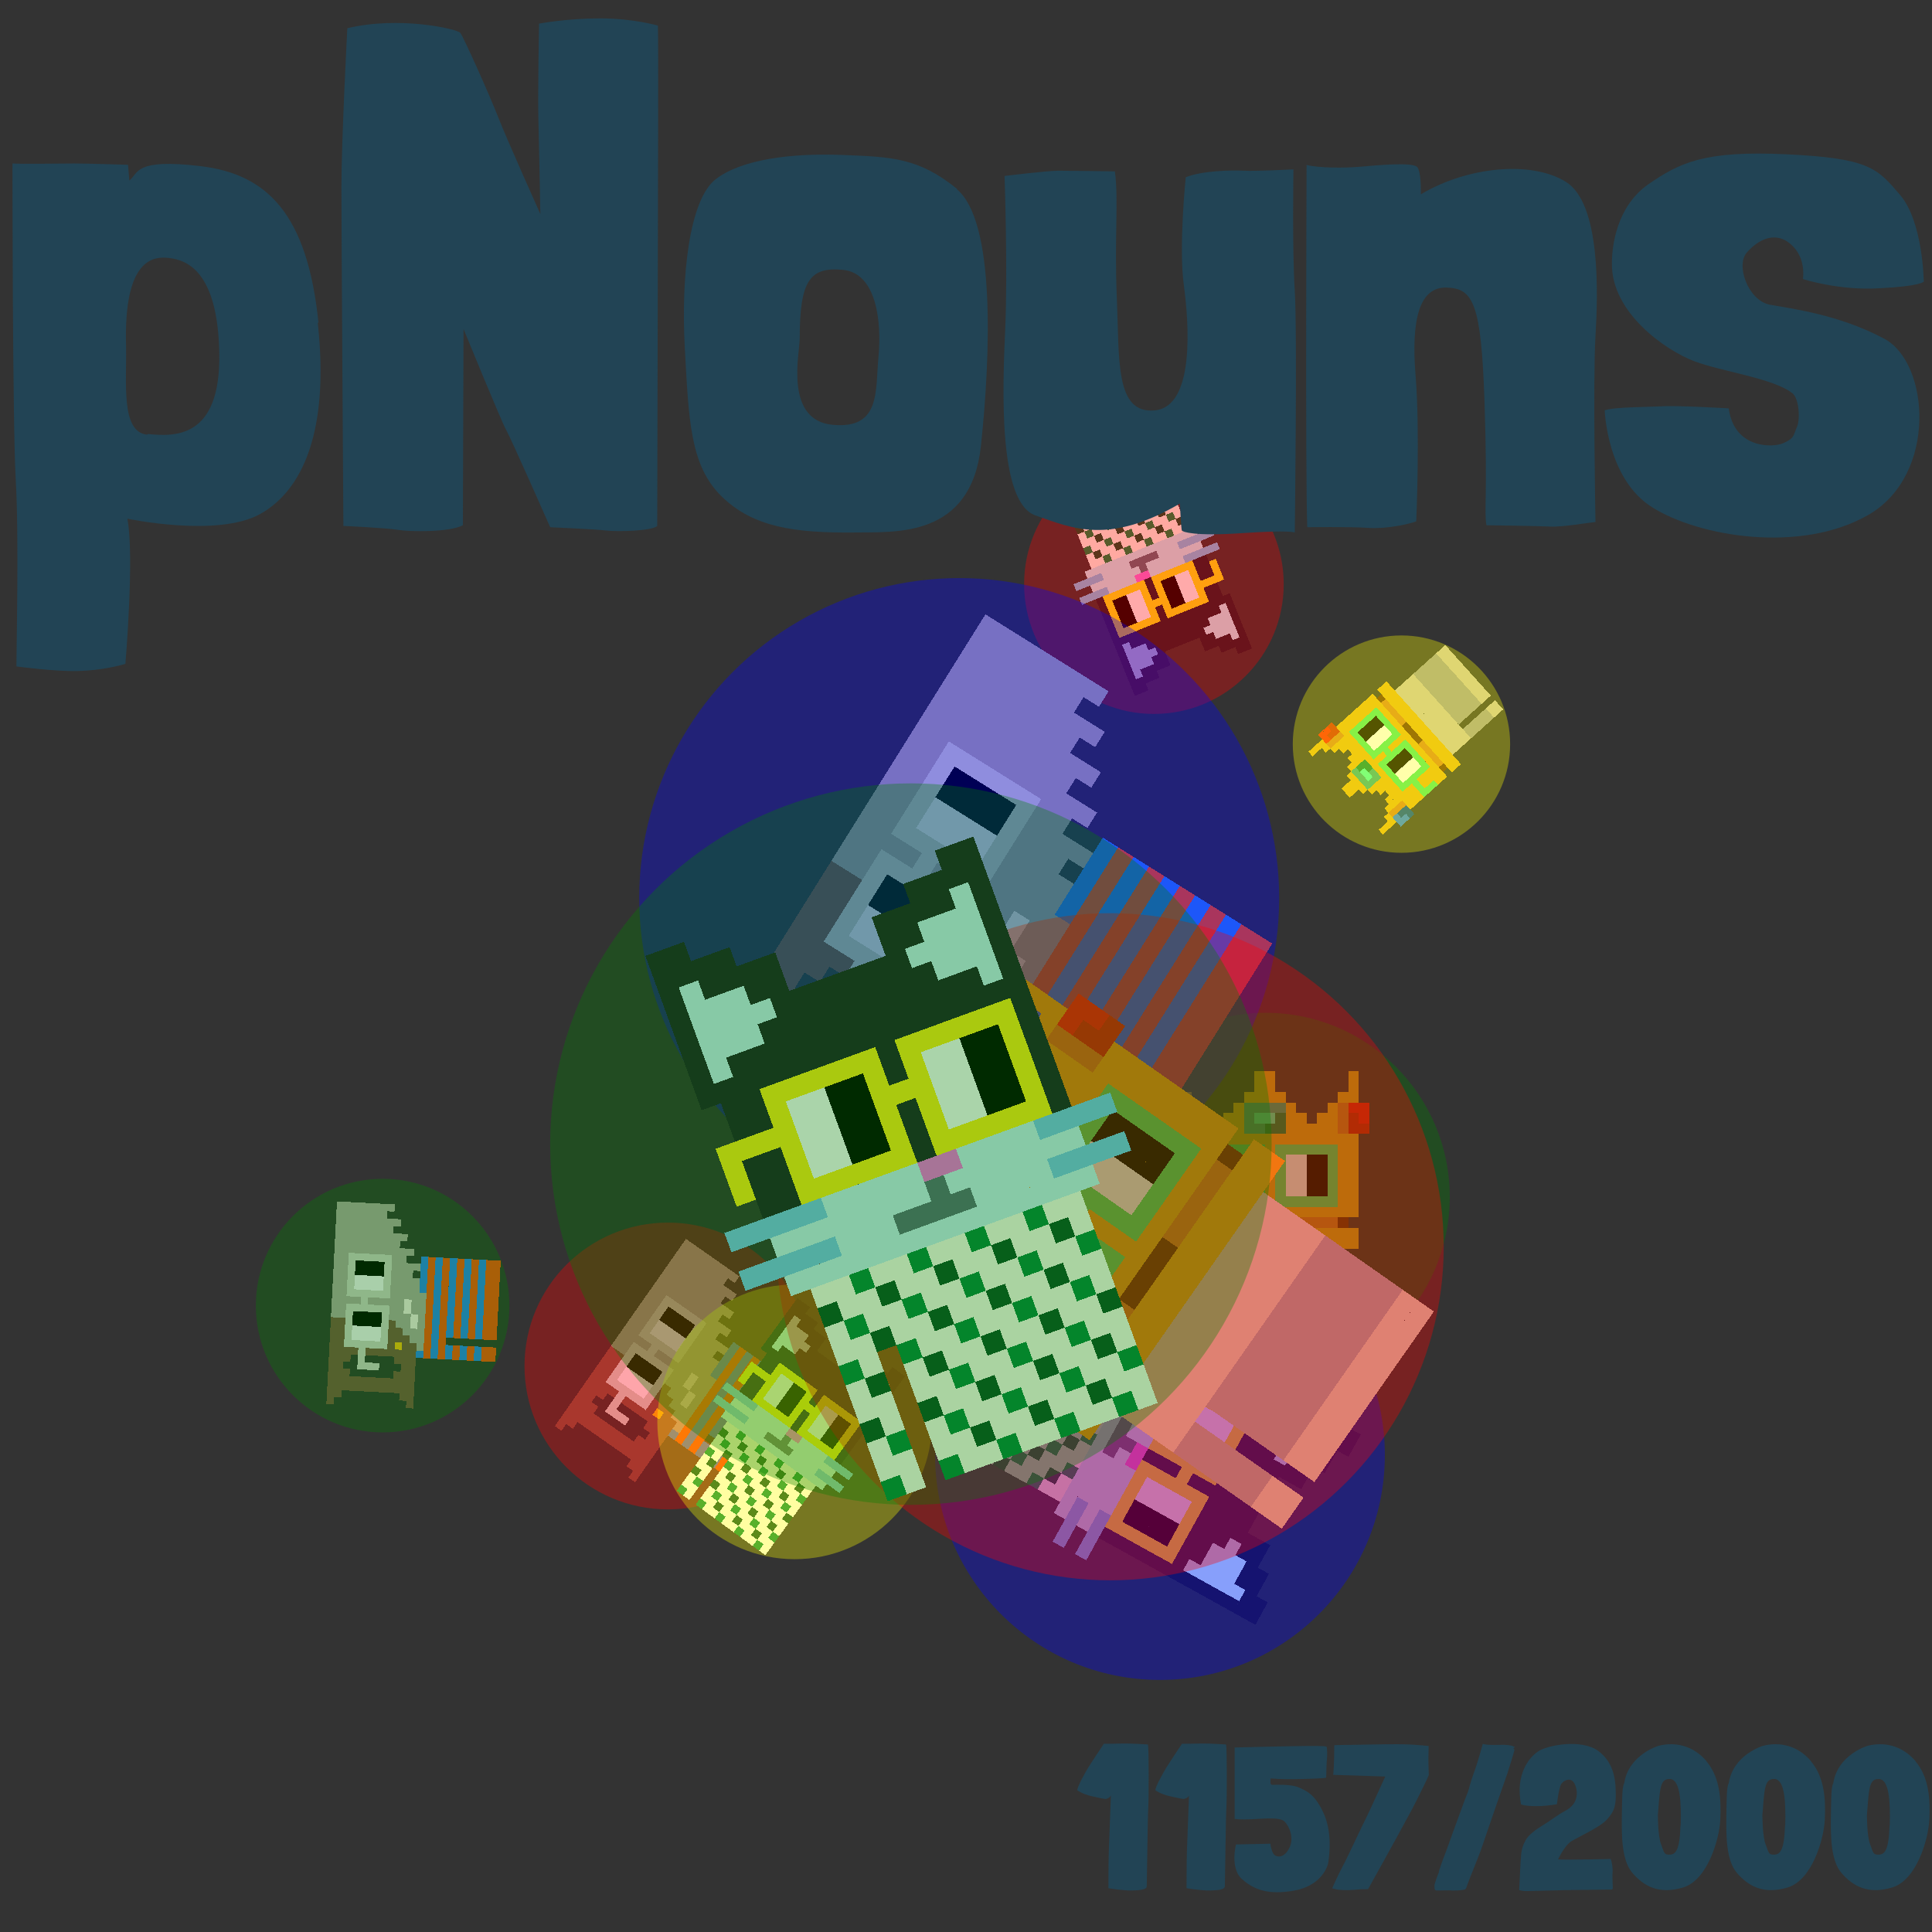<svg viewBox="0 0 1024 1024"  xmlns="http://www.w3.org/2000/svg">
<rect x="0" y="0" width="1024" height="1024" fill="#333333" stroke="none"/>
<defs>
<g id="nouns1157" transform="scale(3.2)" shape-rendering="crispEdges">
<rect width="140" height="10" x="90" y="210" fill="#fffdf2" /><rect width="140" height="10" x="90" y="220" fill="#fffdf2" /><rect width="140" height="10" x="90" y="230" fill="#fffdf2" /><rect width="140" height="10" x="90" y="240" fill="#fffdf2" /><rect width="20" height="10" x="90" y="250" fill="#fffdf2" /><rect width="110" height="10" x="120" y="250" fill="#fffdf2" /><rect width="20" height="10" x="90" y="260" fill="#fffdf2" /><rect width="110" height="10" x="120" y="260" fill="#fffdf2" /><rect width="20" height="10" x="90" y="270" fill="#fffdf2" /><rect width="110" height="10" x="120" y="270" fill="#fffdf2" /><rect width="20" height="10" x="90" y="280" fill="#fffdf2" /><rect width="110" height="10" x="120" y="280" fill="#fffdf2" /><rect width="20" height="10" x="90" y="290" fill="#fffdf2" /><rect width="110" height="10" x="120" y="290" fill="#fffdf2" /><rect width="20" height="10" x="90" y="300" fill="#fffdf2" /><rect width="110" height="10" x="120" y="300" fill="#fffdf2" /><rect width="20" height="10" x="90" y="310" fill="#fffdf2" /><rect width="110" height="10" x="120" y="310" fill="#fffdf2" /><rect width="10" height="10" x="110" y="210" fill="#068940" /><rect width="10" height="10" x="140" y="210" fill="#068940" /><rect width="10" height="10" x="170" y="210" fill="#068940" /><rect width="10" height="10" x="200" y="210" fill="#068940" /><rect width="10" height="10" x="90" y="220" fill="#0b5027" /><rect width="10" height="10" x="120" y="220" fill="#0b5027" /><rect width="10" height="10" x="150" y="220" fill="#0b5027" /><rect width="10" height="10" x="180" y="220" fill="#0b5027" /><rect width="10" height="10" x="210" y="220" fill="#0b5027" /><rect width="10" height="10" x="100" y="230" fill="#068940" /><rect width="10" height="10" x="130" y="230" fill="#068940" /><rect width="10" height="10" x="160" y="230" fill="#068940" /><rect width="10" height="10" x="190" y="230" fill="#068940" /><rect width="10" height="10" x="220" y="230" fill="#068940" /><rect width="10" height="10" x="110" y="240" fill="#0b5027" /><rect width="10" height="10" x="140" y="240" fill="#0b5027" /><rect width="10" height="10" x="170" y="240" fill="#0b5027" /><rect width="10" height="10" x="200" y="240" fill="#0b5027" /><rect width="10" height="10" x="90" y="250" fill="#068940" /><rect width="10" height="10" x="120" y="250" fill="#068940" /><rect width="10" height="10" x="150" y="250" fill="#068940" /><rect width="10" height="10" x="180" y="250" fill="#068940" /><rect width="10" height="10" x="210" y="250" fill="#068940" /><rect width="10" height="10" x="100" y="260" fill="#0b5027" /><rect width="10" height="10" x="130" y="260" fill="#0b5027" /><rect width="10" height="10" x="160" y="260" fill="#0b5027" /><rect width="10" height="10" x="190" y="260" fill="#0b5027" /><rect width="10" height="10" x="220" y="260" fill="#0b5027" /><rect width="10" height="10" x="140" y="270" fill="#068940" /><rect width="10" height="10" x="170" y="270" fill="#068940" /><rect width="10" height="10" x="200" y="270" fill="#068940" /><rect width="10" height="10" x="90" y="280" fill="#0b5027" /><rect width="10" height="10" x="120" y="280" fill="#0b5027" /><rect width="10" height="10" x="150" y="280" fill="#0b5027" /><rect width="10" height="10" x="180" y="280" fill="#0b5027" /><rect width="10" height="10" x="210" y="280" fill="#0b5027" /><rect width="10" height="10" x="100" y="290" fill="#068940" /><rect width="10" height="10" x="130" y="290" fill="#068940" /><rect width="10" height="10" x="160" y="290" fill="#068940" /><rect width="10" height="10" x="190" y="290" fill="#068940" /><rect width="10" height="10" x="220" y="290" fill="#068940" /><rect width="10" height="10" x="140" y="300" fill="#0b5027" /><rect width="10" height="10" x="170" y="300" fill="#0b5027" /><rect width="10" height="10" x="200" y="300" fill="#0b5027" /><rect width="10" height="10" x="90" y="310" fill="#068940" /><rect width="10" height="10" x="120" y="310" fill="#068940" /><rect width="10" height="10" x="150" y="310" fill="#068940" /><rect width="10" height="10" x="180" y="310" fill="#068940" /><rect width="10" height="10" x="210" y="310" fill="#068940" /><rect width="20" height="10" x="70" y="30" fill="#1f1d29" /><rect width="20" height="10" x="220" y="30" fill="#1f1d29" /><rect width="40" height="10" x="70" y="40" fill="#1f1d29" /><rect width="40" height="10" x="200" y="40" fill="#1f1d29" /><rect width="10" height="10" x="70" y="50" fill="#1f1d29" /><rect width="10" height="10" x="80" y="50" fill="#caeff9" /><rect width="40" height="10" x="90" y="50" fill="#1f1d29" /><rect width="40" height="10" x="180" y="50" fill="#1f1d29" /><rect width="10" height="10" x="220" y="50" fill="#caeff9" /><rect width="10" height="10" x="230" y="50" fill="#1f1d29" /><rect width="10" height="10" x="70" y="60" fill="#1f1d29" /><rect width="30" height="10" x="80" y="60" fill="#caeff9" /><rect width="20" height="10" x="110" y="60" fill="#1f1d29" /><rect width="20" height="10" x="180" y="60" fill="#1f1d29" /><rect width="30" height="10" x="200" y="60" fill="#caeff9" /><rect width="10" height="10" x="230" y="60" fill="#1f1d29" /><rect width="10" height="10" x="70" y="70" fill="#1f1d29" /><rect width="40" height="10" x="80" y="70" fill="#caeff9" /><rect width="70" height="10" x="120" y="70" fill="#1f1d29" /><rect width="40" height="10" x="190" y="70" fill="#caeff9" /><rect width="10" height="10" x="230" y="70" fill="#1f1d29" /><rect width="10" height="10" x="70" y="80" fill="#1f1d29" /><rect width="30" height="10" x="80" y="80" fill="#caeff9" /><rect width="90" height="10" x="110" y="80" fill="#1f1d29" /><rect width="30" height="10" x="200" y="80" fill="#caeff9" /><rect width="10" height="10" x="230" y="80" fill="#1f1d29" /><rect width="10" height="10" x="70" y="90" fill="#1f1d29" /><rect width="10" height="10" x="80" y="90" fill="#caeff9" /><rect width="130" height="10" x="90" y="90" fill="#1f1d29" /><rect width="10" height="10" x="220" y="90" fill="#caeff9" /><rect width="10" height="10" x="230" y="90" fill="#1f1d29" /><rect width="170" height="10" x="70" y="100" fill="#1f1d29" /><rect width="160" height="10" x="80" y="110" fill="#1f1d29" /><rect width="160" height="10" x="80" y="120" fill="#1f1d29" /><rect width="160" height="10" x="80" y="130" fill="#1f1d29" /><rect width="160" height="10" x="80" y="140" fill="#1f1d29" /><rect width="160" height="10" x="80" y="150" fill="#1f1d29" /><rect width="160" height="10" x="80" y="160" fill="#1f1d29" /><rect width="50" height="10" x="60" y="170" fill="#7cc4f2" /><rect width="50" height="10" x="110" y="170" fill="#caeff9" /><rect width="20" height="10" x="160" y="170" fill="#fa6fe2" /><rect width="40" height="10" x="180" y="170" fill="#caeff9" /><rect width="40" height="10" x="220" y="170" fill="#7cc4f2" /><rect width="80" height="10" x="80" y="180" fill="#caeff9" /><rect width="10" height="10" x="160" y="180" fill="#5a6b7b" /><rect width="70" height="10" x="170" y="180" fill="#caeff9" /><rect width="50" height="10" x="60" y="190" fill="#7cc4f2" /><rect width="30" height="10" x="110" y="190" fill="#caeff9" /><rect width="40" height="10" x="140" y="190" fill="#5a6b7b" /><rect width="40" height="10" x="180" y="190" fill="#caeff9" /><rect width="40" height="10" x="220" y="190" fill="#7cc4f2" /><rect width="160" height="10" x="80" y="200" fill="#caeff9" /><rect width="60" height="10" x="100" y="110" fill="#ffef16" /><rect width="60" height="10" x="170" y="110" fill="#ffef16" /><rect width="10" height="10" x="100" y="120" fill="#ffef16" /><rect width="20" height="10" x="110" y="120" fill="#ffffff" /><rect width="20" height="10" x="130" y="120" fill="#000000" /><rect width="10" height="10" x="150" y="120" fill="#ffef16" /><rect width="10" height="10" x="170" y="120" fill="#ffef16" /><rect width="20" height="10" x="180" y="120" fill="#ffffff" /><rect width="20" height="10" x="200" y="120" fill="#000000" /><rect width="10" height="10" x="220" y="120" fill="#ffef16" /><rect width="40" height="10" x="70" y="130" fill="#ffef16" /><rect width="20" height="10" x="110" y="130" fill="#ffffff" /><rect width="20" height="10" x="130" y="130" fill="#000000" /><rect width="30" height="10" x="150" y="130" fill="#ffef16" /><rect width="20" height="10" x="180" y="130" fill="#ffffff" /><rect width="20" height="10" x="200" y="130" fill="#000000" /><rect width="10" height="10" x="220" y="130" fill="#ffef16" /><rect width="10" height="10" x="70" y="140" fill="#ffef16" /><rect width="10" height="10" x="100" y="140" fill="#ffef16" /><rect width="20" height="10" x="110" y="140" fill="#ffffff" /><rect width="20" height="10" x="130" y="140" fill="#000000" /><rect width="10" height="10" x="150" y="140" fill="#ffef16" /><rect width="10" height="10" x="170" y="140" fill="#ffef16" /><rect width="20" height="10" x="180" y="140" fill="#ffffff" /><rect width="20" height="10" x="200" y="140" fill="#000000" /><rect width="10" height="10" x="220" y="140" fill="#ffef16" /><rect width="10" height="10" x="70" y="150" fill="#ffef16" /><rect width="10" height="10" x="100" y="150" fill="#ffef16" /><rect width="20" height="10" x="110" y="150" fill="#ffffff" /><rect width="20" height="10" x="130" y="150" fill="#000000" /><rect width="10" height="10" x="150" y="150" fill="#ffef16" /><rect width="10" height="10" x="170" y="150" fill="#ffef16" /><rect width="20" height="10" x="180" y="150" fill="#ffffff" /><rect width="20" height="10" x="200" y="150" fill="#000000" /><rect width="10" height="10" x="220" y="150" fill="#ffef16" /><rect width="60" height="10" x="100" y="160" fill="#ffef16" /><rect width="60" height="10" x="170" y="160" fill="#ffef16" />
</g>
<g id="nouns1158" transform="scale(3.2)" shape-rendering="crispEdges">
<rect width="140" height="10" x="90" y="210" fill="#fe500c" /><rect width="140" height="10" x="90" y="220" fill="#fe500c" /><rect width="140" height="10" x="90" y="230" fill="#fe500c" /><rect width="140" height="10" x="90" y="240" fill="#fe500c" /><rect width="20" height="10" x="90" y="250" fill="#fe500c" /><rect width="110" height="10" x="120" y="250" fill="#fe500c" /><rect width="20" height="10" x="90" y="260" fill="#fe500c" /><rect width="110" height="10" x="120" y="260" fill="#fe500c" /><rect width="20" height="10" x="90" y="270" fill="#fe500c" /><rect width="110" height="10" x="120" y="270" fill="#fe500c" /><rect width="20" height="10" x="90" y="280" fill="#fe500c" /><rect width="110" height="10" x="120" y="280" fill="#fe500c" /><rect width="20" height="10" x="90" y="290" fill="#fe500c" /><rect width="110" height="10" x="120" y="290" fill="#fe500c" /><rect width="20" height="10" x="90" y="300" fill="#fe500c" /><rect width="110" height="10" x="120" y="300" fill="#fe500c" /><rect width="20" height="10" x="90" y="310" fill="#fe500c" /><rect width="110" height="10" x="120" y="310" fill="#fe500c" /><rect width="140" height="10" x="90" y="210" fill="#2b83f6" /><rect width="140" height="10" x="90" y="230" fill="#2b83f6" /><rect width="20" height="10" x="90" y="250" fill="#2b83f6" /><rect width="110" height="10" x="120" y="250" fill="#2b83f6" /><rect width="20" height="10" x="90" y="270" fill="#2b83f6" /><rect width="110" height="10" x="120" y="270" fill="#2b83f6" /><rect width="20" height="10" x="90" y="290" fill="#2b83f6" /><rect width="110" height="10" x="120" y="290" fill="#2b83f6" /><rect width="120" height="10" x="20" y="90" fill="#7e5243" /><rect width="160" height="10" x="140" y="90" fill="#b2a8a5" /><rect width="110" height="10" x="30" y="100" fill="#7e5243" /><rect width="160" height="10" x="140" y="100" fill="#b2a8a5" /><rect width="30" height="10" x="40" y="110" fill="#7e5243" /><rect width="60" height="10" x="80" y="110" fill="#7e5243" /><rect width="160" height="10" x="140" y="110" fill="#b2a8a5" /><rect width="20" height="10" x="40" y="120" fill="#7e5243" /><rect width="50" height="10" x="90" y="120" fill="#7e5243" /><rect width="160" height="10" x="140" y="120" fill="#b2a8a5" /><rect width="20" height="10" x="40" y="130" fill="#7e5243" /><rect width="50" height="10" x="90" y="130" fill="#7e5243" /><rect width="160" height="10" x="140" y="130" fill="#b2a8a5" /><rect width="20" height="10" x="40" y="140" fill="#7e5243" /><rect width="50" height="10" x="90" y="140" fill="#7e5243" /><rect width="160" height="10" x="140" y="140" fill="#b2a8a5" /><rect width="20" height="10" x="40" y="150" fill="#7e5243" /><rect width="50" height="10" x="90" y="150" fill="#7e5243" /><rect width="160" height="10" x="140" y="150" fill="#b2a8a5" /><rect width="20" height="10" x="40" y="160" fill="#7e5243" /><rect width="50" height="10" x="90" y="160" fill="#7e5243" /><rect width="140" height="10" x="140" y="160" fill="#b2a8a5" /><rect width="10" height="10" x="290" y="160" fill="#b2a8a5" /><rect width="20" height="10" x="40" y="170" fill="#7e5243" /><rect width="50" height="10" x="90" y="170" fill="#7e5243" /><rect width="120" height="10" x="140" y="170" fill="#b2a8a5" /><rect width="10" height="10" x="270" y="170" fill="#b2a8a5" /><rect width="30" height="10" x="40" y="180" fill="#7e5243" /><rect width="20" height="10" x="80" y="180" fill="#7e5243" /><rect width="10" height="10" x="100" y="180" fill="#ffc110" /><rect width="20" height="10" x="110" y="180" fill="#7e5243" /><rect width="110" height="10" x="130" y="180" fill="#b2a8a5" /><rect width="10" height="10" x="250" y="180" fill="#b2a8a5" /><rect width="90" height="10" x="30" y="190" fill="#7e5243" /><rect width="30" height="10" x="120" y="190" fill="#b2a8a5" /><rect width="20" height="10" x="150" y="190" fill="#fff0ee" /><rect width="50" height="10" x="170" y="190" fill="#b2a8a5" /><rect width="10" height="10" x="230" y="190" fill="#b2a8a5" /><rect width="90" height="10" x="20" y="200" fill="#7e5243" /><rect width="20" height="10" x="110" y="200" fill="#b2a8a5" /><rect width="20" height="10" x="130" y="200" fill="#fff0ee" /><rect width="50" height="10" x="150" y="200" fill="#b2a8a5" /><rect width="10" height="10" x="210" y="200" fill="#b2a8a5" /><rect width="80" height="10" x="100" y="210" fill="#b2a8a5" /><rect width="60" height="10" x="100" y="110" fill="#d7d3cd" /><rect width="60" height="10" x="170" y="110" fill="#d7d3cd" /><rect width="10" height="10" x="100" y="120" fill="#d7d3cd" /><rect width="20" height="10" x="110" y="120" fill="#fdf8ff" /><rect width="20" height="10" x="130" y="120" fill="#000000" /><rect width="10" height="10" x="150" y="120" fill="#d7d3cd" /><rect width="10" height="10" x="170" y="120" fill="#d7d3cd" /><rect width="20" height="10" x="180" y="120" fill="#fdf8ff" /><rect width="20" height="10" x="200" y="120" fill="#000000" /><rect width="10" height="10" x="220" y="120" fill="#d7d3cd" /><rect width="40" height="10" x="70" y="130" fill="#d7d3cd" /><rect width="20" height="10" x="110" y="130" fill="#fdf8ff" /><rect width="20" height="10" x="130" y="130" fill="#000000" /><rect width="30" height="10" x="150" y="130" fill="#d7d3cd" /><rect width="20" height="10" x="180" y="130" fill="#fdf8ff" /><rect width="20" height="10" x="200" y="130" fill="#000000" /><rect width="10" height="10" x="220" y="130" fill="#d7d3cd" /><rect width="10" height="10" x="70" y="140" fill="#d7d3cd" /><rect width="10" height="10" x="100" y="140" fill="#d7d3cd" /><rect width="20" height="10" x="110" y="140" fill="#fdf8ff" /><rect width="20" height="10" x="130" y="140" fill="#000000" /><rect width="10" height="10" x="150" y="140" fill="#d7d3cd" /><rect width="10" height="10" x="170" y="140" fill="#d7d3cd" /><rect width="20" height="10" x="180" y="140" fill="#fdf8ff" /><rect width="20" height="10" x="200" y="140" fill="#000000" /><rect width="10" height="10" x="220" y="140" fill="#d7d3cd" /><rect width="10" height="10" x="70" y="150" fill="#d7d3cd" /><rect width="10" height="10" x="100" y="150" fill="#d7d3cd" /><rect width="20" height="10" x="110" y="150" fill="#fdf8ff" /><rect width="20" height="10" x="130" y="150" fill="#000000" /><rect width="10" height="10" x="150" y="150" fill="#d7d3cd" /><rect width="10" height="10" x="170" y="150" fill="#d7d3cd" /><rect width="20" height="10" x="180" y="150" fill="#fdf8ff" /><rect width="20" height="10" x="200" y="150" fill="#000000" /><rect width="10" height="10" x="220" y="150" fill="#d7d3cd" /><rect width="60" height="10" x="100" y="160" fill="#d7d3cd" /><rect width="60" height="10" x="170" y="160" fill="#d7d3cd" />
</g>
<g id="nouns1159" transform="scale(3.2)" shape-rendering="crispEdges">
<rect width="140" height="10" x="90" y="210" fill="#cfc2ab" /><rect width="140" height="10" x="90" y="220" fill="#cfc2ab" /><rect width="140" height="10" x="90" y="230" fill="#cfc2ab" /><rect width="140" height="10" x="90" y="240" fill="#cfc2ab" /><rect width="20" height="10" x="90" y="250" fill="#cfc2ab" /><rect width="110" height="10" x="120" y="250" fill="#cfc2ab" /><rect width="20" height="10" x="90" y="260" fill="#cfc2ab" /><rect width="110" height="10" x="120" y="260" fill="#cfc2ab" /><rect width="20" height="10" x="90" y="270" fill="#cfc2ab" /><rect width="110" height="10" x="120" y="270" fill="#cfc2ab" /><rect width="20" height="10" x="90" y="280" fill="#cfc2ab" /><rect width="110" height="10" x="120" y="280" fill="#cfc2ab" /><rect width="20" height="10" x="90" y="290" fill="#cfc2ab" /><rect width="110" height="10" x="120" y="290" fill="#cfc2ab" /><rect width="20" height="10" x="90" y="300" fill="#cfc2ab" /><rect width="110" height="10" x="120" y="300" fill="#cfc2ab" /><rect width="20" height="10" x="90" y="310" fill="#cfc2ab" /><rect width="110" height="10" x="120" y="310" fill="#cfc2ab" /><rect width="20" height="10" x="90" y="250" fill="#a19c9a" /><rect width="110" height="10" x="120" y="250" fill="#a19c9a" /><rect width="20" height="10" x="90" y="260" fill="#a19c9a" /><rect width="110" height="10" x="120" y="260" fill="#a19c9a" /><rect width="20" height="10" x="90" y="270" fill="#a19c9a" /><rect width="110" height="10" x="120" y="270" fill="#a19c9a" /><rect width="20" height="10" x="90" y="280" fill="#a19c9a" /><rect width="110" height="10" x="120" y="280" fill="#a19c9a" /><rect width="20" height="10" x="90" y="290" fill="#a19c9a" /><rect width="110" height="10" x="120" y="290" fill="#a19c9a" /><rect width="10" height="10" x="70" y="40" fill="#eab118" /><rect width="20" height="10" x="150" y="40" fill="#eab118" /><rect width="10" height="10" x="240" y="40" fill="#eab118" /><rect width="10" height="10" x="70" y="50" fill="#eab118" /><rect width="20" height="10" x="150" y="50" fill="#eab118" /><rect width="10" height="10" x="240" y="50" fill="#eab118" /><rect width="20" height="10" x="70" y="60" fill="#eab118" /><rect width="40" height="10" x="140" y="60" fill="#eab118" /><rect width="20" height="10" x="230" y="60" fill="#eab118" /><rect width="20" height="10" x="60" y="70" fill="#257ced" /><rect width="10" height="10" x="80" y="70" fill="#db8323" /><rect width="10" height="10" x="90" y="70" fill="#eab118" /><rect width="10" height="10" x="130" y="70" fill="#eab118" /><rect width="40" height="10" x="140" y="70" fill="#34ac80" /><rect width="10" height="10" x="180" y="70" fill="#eab118" /><rect width="10" height="10" x="220" y="70" fill="#eab118" /><rect width="10" height="10" x="230" y="70" fill="#db8323" /><rect width="20" height="10" x="240" y="70" fill="#ff1a0b" /><rect width="10" height="10" x="60" y="80" fill="#257ced" /><rect width="10" height="10" x="70" y="80" fill="#00499c" /><rect width="10" height="10" x="80" y="80" fill="#db8323" /><rect width="20" height="10" x="90" y="80" fill="#eab118" /><rect width="20" height="10" x="120" y="80" fill="#eab118" /><rect width="10" height="10" x="140" y="80" fill="#34ac80" /><rect width="20" height="10" x="150" y="80" fill="#42ffb0" /><rect width="10" height="10" x="170" y="80" fill="#068940" /><rect width="20" height="10" x="180" y="80" fill="#eab118" /><rect width="20" height="10" x="210" y="80" fill="#eab118" /><rect width="10" height="10" x="230" y="80" fill="#db8323" /><rect width="10" height="10" x="240" y="80" fill="#d22209" /><rect width="10" height="10" x="250" y="80" fill="#ff1a0b" /><rect width="20" height="10" x="60" y="90" fill="#00499c" /><rect width="10" height="10" x="80" y="90" fill="#db8323" /><rect width="50" height="10" x="90" y="90" fill="#eab118" /><rect width="20" height="10" x="140" y="90" fill="#34ac80" /><rect width="20" height="10" x="160" y="90" fill="#068940" /><rect width="50" height="10" x="180" y="90" fill="#eab118" /><rect width="10" height="10" x="230" y="90" fill="#db8323" /><rect width="20" height="10" x="240" y="90" fill="#d22209" /><rect width="180" height="10" x="70" y="100" fill="#eab118" /><rect width="180" height="10" x="70" y="110" fill="#eab118" /><rect width="180" height="10" x="70" y="120" fill="#eab118" /><rect width="180" height="10" x="70" y="130" fill="#eab118" /><rect width="180" height="10" x="70" y="140" fill="#eab118" /><rect width="180" height="10" x="70" y="150" fill="#eab118" /><rect width="180" height="10" x="70" y="160" fill="#eab118" /><rect width="180" height="10" x="70" y="170" fill="#eab118" /><rect width="10" height="10" x="80" y="180" fill="#6e3206" /><rect width="50" height="10" x="90" y="180" fill="#db8323" /><rect width="40" height="10" x="140" y="180" fill="#6e3206" /><rect width="50" height="10" x="180" y="180" fill="#db8323" /><rect width="10" height="10" x="230" y="180" fill="#6e3206" /><rect width="180" height="10" x="70" y="190" fill="#eab118" /><rect width="180" height="10" x="70" y="200" fill="#eab118" /><rect width="60" height="10" x="100" y="110" fill="#4bea69" /><rect width="60" height="10" x="170" y="110" fill="#4bea69" /><rect width="10" height="10" x="100" y="120" fill="#4bea69" /><rect width="20" height="10" x="110" y="120" fill="#ffffff" /><rect width="20" height="10" x="130" y="120" fill="#000000" /><rect width="10" height="10" x="150" y="120" fill="#4bea69" /><rect width="10" height="10" x="170" y="120" fill="#4bea69" /><rect width="20" height="10" x="180" y="120" fill="#ffffff" /><rect width="20" height="10" x="200" y="120" fill="#000000" /><rect width="10" height="10" x="220" y="120" fill="#4bea69" /><rect width="40" height="10" x="70" y="130" fill="#4bea69" /><rect width="20" height="10" x="110" y="130" fill="#ffffff" /><rect width="20" height="10" x="130" y="130" fill="#000000" /><rect width="30" height="10" x="150" y="130" fill="#4bea69" /><rect width="20" height="10" x="180" y="130" fill="#ffffff" /><rect width="20" height="10" x="200" y="130" fill="#000000" /><rect width="10" height="10" x="220" y="130" fill="#4bea69" /><rect width="10" height="10" x="70" y="140" fill="#4bea69" /><rect width="10" height="10" x="100" y="140" fill="#4bea69" /><rect width="20" height="10" x="110" y="140" fill="#ffffff" /><rect width="20" height="10" x="130" y="140" fill="#000000" /><rect width="10" height="10" x="150" y="140" fill="#4bea69" /><rect width="10" height="10" x="170" y="140" fill="#4bea69" /><rect width="20" height="10" x="180" y="140" fill="#ffffff" /><rect width="20" height="10" x="200" y="140" fill="#000000" /><rect width="10" height="10" x="220" y="140" fill="#4bea69" /><rect width="10" height="10" x="70" y="150" fill="#4bea69" /><rect width="10" height="10" x="100" y="150" fill="#4bea69" /><rect width="20" height="10" x="110" y="150" fill="#ffffff" /><rect width="20" height="10" x="130" y="150" fill="#000000" /><rect width="10" height="10" x="150" y="150" fill="#4bea69" /><rect width="10" height="10" x="170" y="150" fill="#4bea69" /><rect width="20" height="10" x="180" y="150" fill="#ffffff" /><rect width="20" height="10" x="200" y="150" fill="#000000" /><rect width="10" height="10" x="220" y="150" fill="#4bea69" /><rect width="60" height="10" x="100" y="160" fill="#4bea69" /><rect width="60" height="10" x="170" y="160" fill="#4bea69" />
</g>
<g x_x="x" id="circles1157"><g x_x="x" transform="translate(102,204) scale(0.8)"><g x_x="x"><use href="#nouns1157" transform="translate(558 53) scale(0.154) rotate(158,512,512)"/>
<circle cx="637" cy="132" r="86" fill="red" opacity="0.333"/>
</g>
<g x_x="x"><use href="#nouns1158" transform="translate(49 533) scale(0.150) rotate(273,512,512)"/>
<circle cx="126" cy="610" r="84" fill="green" opacity="0.333"/>
</g>
<g x_x="x"><use href="#nouns1159" transform="translate(735 172) scale(0.128) rotate(228,512,512)"/>
<circle cx="801" cy="238" r="72" fill="yellow" opacity="0.333"/>
</g>
<g x_x="x"><use href="#nouns1157" transform="translate(505 573) scale(0.265) rotate(479,512,512)"/>
<circle cx="641" cy="709" r="149" fill="blue" opacity="0.333"/>
</g>
<g x_x="x"><use href="#nouns1158" transform="translate(228 563) scale(0.169) rotate(305,512,512)"/>
<circle cx="315" cy="650" r="95" fill="red" opacity="0.333"/>
</g>
<g x_x="x"><use href="#nouns1159" transform="translate(600 427) scale(0.216) rotate(360,512,512)"/>
<circle cx="711" cy="538" r="122" fill="green" opacity="0.333"/>
</g>
<g x_x="x"><use href="#nouns1157" transform="translate(316 604) scale(0.162) rotate(396,512,512)"/>
<circle cx="399" cy="687" r="91" fill="yellow" opacity="0.333"/>
</g>
<g x_x="x"><use href="#nouns1158" transform="translate(315 147) scale(0.376) rotate(302,512,512)"/>
<circle cx="508" cy="340" r="212" fill="blue" opacity="0.333"/>
</g>
<g x_x="x"><use href="#nouns1159" transform="translate(407 370) scale(0.392) rotate(305,512,512)"/>
<circle cx="608" cy="571" r="221" fill="red" opacity="0.333"/>
</g>
<g x_x="x"><use href="#nouns1157" transform="translate(258 285) scale(0.425) rotate(340,512,512)"/>
<circle cx="476" cy="503" r="239" fill="green" opacity="0.333"/>
</g>
</g>
<g x_x="x" fill="#224455" transform="scale(0.348)"><path d="M485 491 c-17 -165 -78 -226 -180 -238 -101 -12 -94 11 -108 22 l-2 -24 s-60 -2 -82 -2 -81 1 -94 0 c0 0 0 395 5 482 5 86 1 257 1 284 0 0 59 8 94 7 s63 -8 72 -11 c0 0 14 -165 3 -221 0 0 137 29 202 -7 s106 -127 88 -291 Zm-261 171 c-40 -4 -31 -78 -32 -134 -4 -135 42 -138 66 -135 24 3 74 17 76 146 2 130 -69 126 -109 122 Z"/>
<path d="M31 43 s-9 170 -9 243 3 503 3 515 c0 0 65 3 83 6 s78 4 99 -7 c0 0 1 -286 1 -299 0 0 58 142 65 154 s67 148 67 148 c0 0 69 3 85 5 s70 1 78 -7 c0 0 1 -404 1 -434 s1 -316 0 -328 c0 0 -37 -11 -88 -11 s-93 8 -93 8 c0 0 -2 109 -1 145 s3 145 3 145 c0 0 -52 -116 -64 -147 s-53 -123 -58 -129 S110 24 31 43 Z" transform="translate(498 0)"/>
<path d="M434 288 c-59 -48 -100 -49 -175 -52 -75 -3 -153 6 -193 37 -40 31 -53 147 -47 257 6 110 8 179 56 226 48 47 111 56 204 55 60 -1 176 9 191 -132 15 -141 22 -343 -37 -391 Zm-120 255 c-5 52 4 111 -70 104 -74 -7 -50 -110 -50 -131 0 -88 15 -110 66 -105 51 5 59 79 54 132 Z" transform="translate(1024 0)"/>
<path d="M8 268 s5 143 1 233 -11 264 46 284 112 45 220 -18 c0 0 2 39 3 41 s19 9 92 4 80 -1 80 -1 c0 0 4 -306 0 -368 s-2 -185 -2 -185 c0 0 -58 3 -76 2 s-64 0 -88 10 c0 0 -11 105 -3 164 s17 185 -44 191 -54 -77 -58 -171 3 -149 -3 -193 c0 0 -69 -1 -86 -1 s-82 8 -82 8 Z" transform="translate(1522 0)"/>
<path d="M7 251 s-2 467 1 552 c0 0 65 -1 93 1 s63 -6 73 -10 c0 0 6 -136 -1 -222 s6 -135 47 -134 53 24 58 174 -1 165 3 188 c0 0 78 1 97 2 s58 -6 69 -7 c0 0 -4 -217 0 -283 s8 -202 -45 -235 -151 -23 -221 19 c0 0 1 -32 -5 -41 s-64 -3 -88 -1 -63 2 -82 -3 Z" transform="translate(1983 0)"/>
<path d="M5 624 s3 106 73 149 c70 44 225 71 329 11 105 -61 93 -231 24 -268 -69 -37 -142 -46 -175 -52 -33 -7 -52 -61 -34 -80 18 -20 39 -28 58 -18 19 11 30 32 27 59 0 0 55 18 117 14 62 -3 67 -10 67 -10 0 0 -1 -91 -36 -132 -35 -41 -47 -56 -173 -62 -126 -6 -163 13 -211 46 -48 34 -55 94 -55 120 -1 76 83 133 125 149 s121 26 150 49 c10 8 12 39 7 51 -6 13 -3 17 -21 25 -15 7 -75 9 -83 -53 0 0 -83 -5 -105 -3 -22 1 -71 1 -84 6 Z" transform="translate(2439 0)"/>
</g>
<g x_x="x" fill="#224455" transform="translate(570 922) scale(0.1)"><path d="M188 295 s-9 244 -11 295 -2 198 -2 198 c0 0 78 13 124 12 s78 -5 79 -22 5 -374 8 -415 4 -323 -2 -337 c0 0 -95 -6 -130 -5 s-99 2 -103 1 c0 0 -67 100 -84 128 S9 251 10 269 c0 0 27 20 75 31 s70 15 75 15 24 -7 28 -19 Z"/>
<path d="M188 295 s-9 244 -11 295 -2 198 -2 198 c0 0 78 13 124 12 s78 -5 79 -22 5 -374 8 -415 4 -323 -2 -337 c0 0 -95 -6 -130 -5 s-99 2 -103 1 c0 0 -67 100 -84 128 S9 251 10 269 c0 0 27 20 75 31 s70 15 75 15 24 -7 28 -19 Z" transform="translate(414 0)"/>
<path d="M15 420 s21 6 97 2 145 -10 168 12 55 87 24 144 -68 42 -78 33 -21 -44 -20 -59 l-183 4 s-33 127 32 184 139 84 274 61 179 -115 184 -154 21 -159 -28 -262 -94 -113 -120 -127 -65 -17 -90 -18 -47 0 -51 0 -17 3 -18 -10 1 -24 1 -24 c0 0 50 5 120 4 s166 -4 174 -8 c0 0 2 -87 4 -98 s2 -61 -2 -66 -75 -4 -103 -4 -177 3 -213 4 -161 4 -171 4 c0 0 0 192 0 208 s0 172 0 172 Z" transform="translate(828 0)"/>
<path d="M12 187 s261 8 276 9 c0 0 -89 197 -106 229 s-91 194 -118 244 S7 788 7 788 c0 0 26 12 88 10 s30 -5 102 -5 c0 0 137 -246 149 -269 s88 -160 105 -195 66 -131 68 -142 c0 0 -3 -84 -2 -95 s1 -58 1 -58 c0 0 -59 -6 -105 -8 s-91 -1 -122 -1 -159 3 -171 3 -98 1 -102 2 c0 0 -1 64 -1 75 s-3 74 -5 83 Z" transform="translate(1354 0)"/>
<path d="M110 800 s52 2 76 -6 c0 0 5 -3 12 -26 s57 -142 72 -185 78 -229 91 -265 40 -113 48 -137 38 -122 38 -126 -4 -7 -6 -7 c0 0 3 -6 9 -7 0 0 -15 -15 -74 -13 s-86 -1 -97 -5 c0 0 -28 102 -41 136 s-28 83 -28 85 -9 34 -14 44 -65 177 -71 192 -38 108 -43 119 -42 112 -35 102 c0 0 -25 63 -24 73 s-3 26 12 26 74 -1 74 -1 Z" transform="translate(1880 0)"/>
<path d="M211 343 s10 -90 24 -109 57 -42 75 13 -2 102 -52 129 -76 51 -129 83 -74 59 -78 65 -24 36 -29 79 -10 187 -11 195 c0 0 15 4 30 5 s189 -5 212 -5 238 -3 246 -3 8 -6 8 -9 -3 -73 -1 -85 -3 -52 -10 -68 c0 0 -252 6 -279 2 0 0 35 -75 72 -97 s153 -76 185 -112 49 -59 49 -129 -4 -170 -92 -236 -270 -32 -320 2 S-10 187 21 344 c0 0 57 21 190 -1 Z" transform="translate(2341 0)"/>
<path d="M465 116 C394 31 297 11 210 33 c0 0 -158 46 -182 197 -12 25 -11 75 -13 176 -1 101 -2 235 57 302 59 68 139 115 268 76 s192 -254 197 -361 c5 -107 -2 -223 -73 -307 Zm-139 340 c-4 131 -26 153 -57 154 -32 1 -29 -11 -46 -55 -17 -43 -17 -154 -17 -154 11 -142 11 -194 64 -192 s61 115 57 247 Z" transform="translate(2881 0)"/>
<path d="M465 116 C394 31 297 11 210 33 c0 0 -158 46 -182 197 -12 25 -11 75 -13 176 -1 101 -2 235 57 302 59 68 139 115 268 76 s192 -254 197 -361 c5 -107 -2 -223 -73 -307 Zm-139 340 c-4 131 -26 153 -57 154 -32 1 -29 -11 -46 -55 -17 -43 -17 -154 -17 -154 11 -142 11 -194 64 -192 s61 115 57 247 Z" transform="translate(3435 0)"/>
<path d="M465 116 C394 31 297 11 210 33 c0 0 -158 46 -182 197 -12 25 -11 75 -13 176 -1 101 -2 235 57 302 59 68 139 115 268 76 s192 -254 197 -361 c5 -107 -2 -223 -73 -307 Zm-139 340 c-4 131 -26 153 -57 154 -32 1 -29 -11 -46 -55 -17 -43 -17 -154 -17 -154 11 -142 11 -194 64 -192 s61 115 57 247 Z" transform="translate(3989 0)"/>
</g>
</g>
</defs>
<use href="#circles1157" />
</svg>
